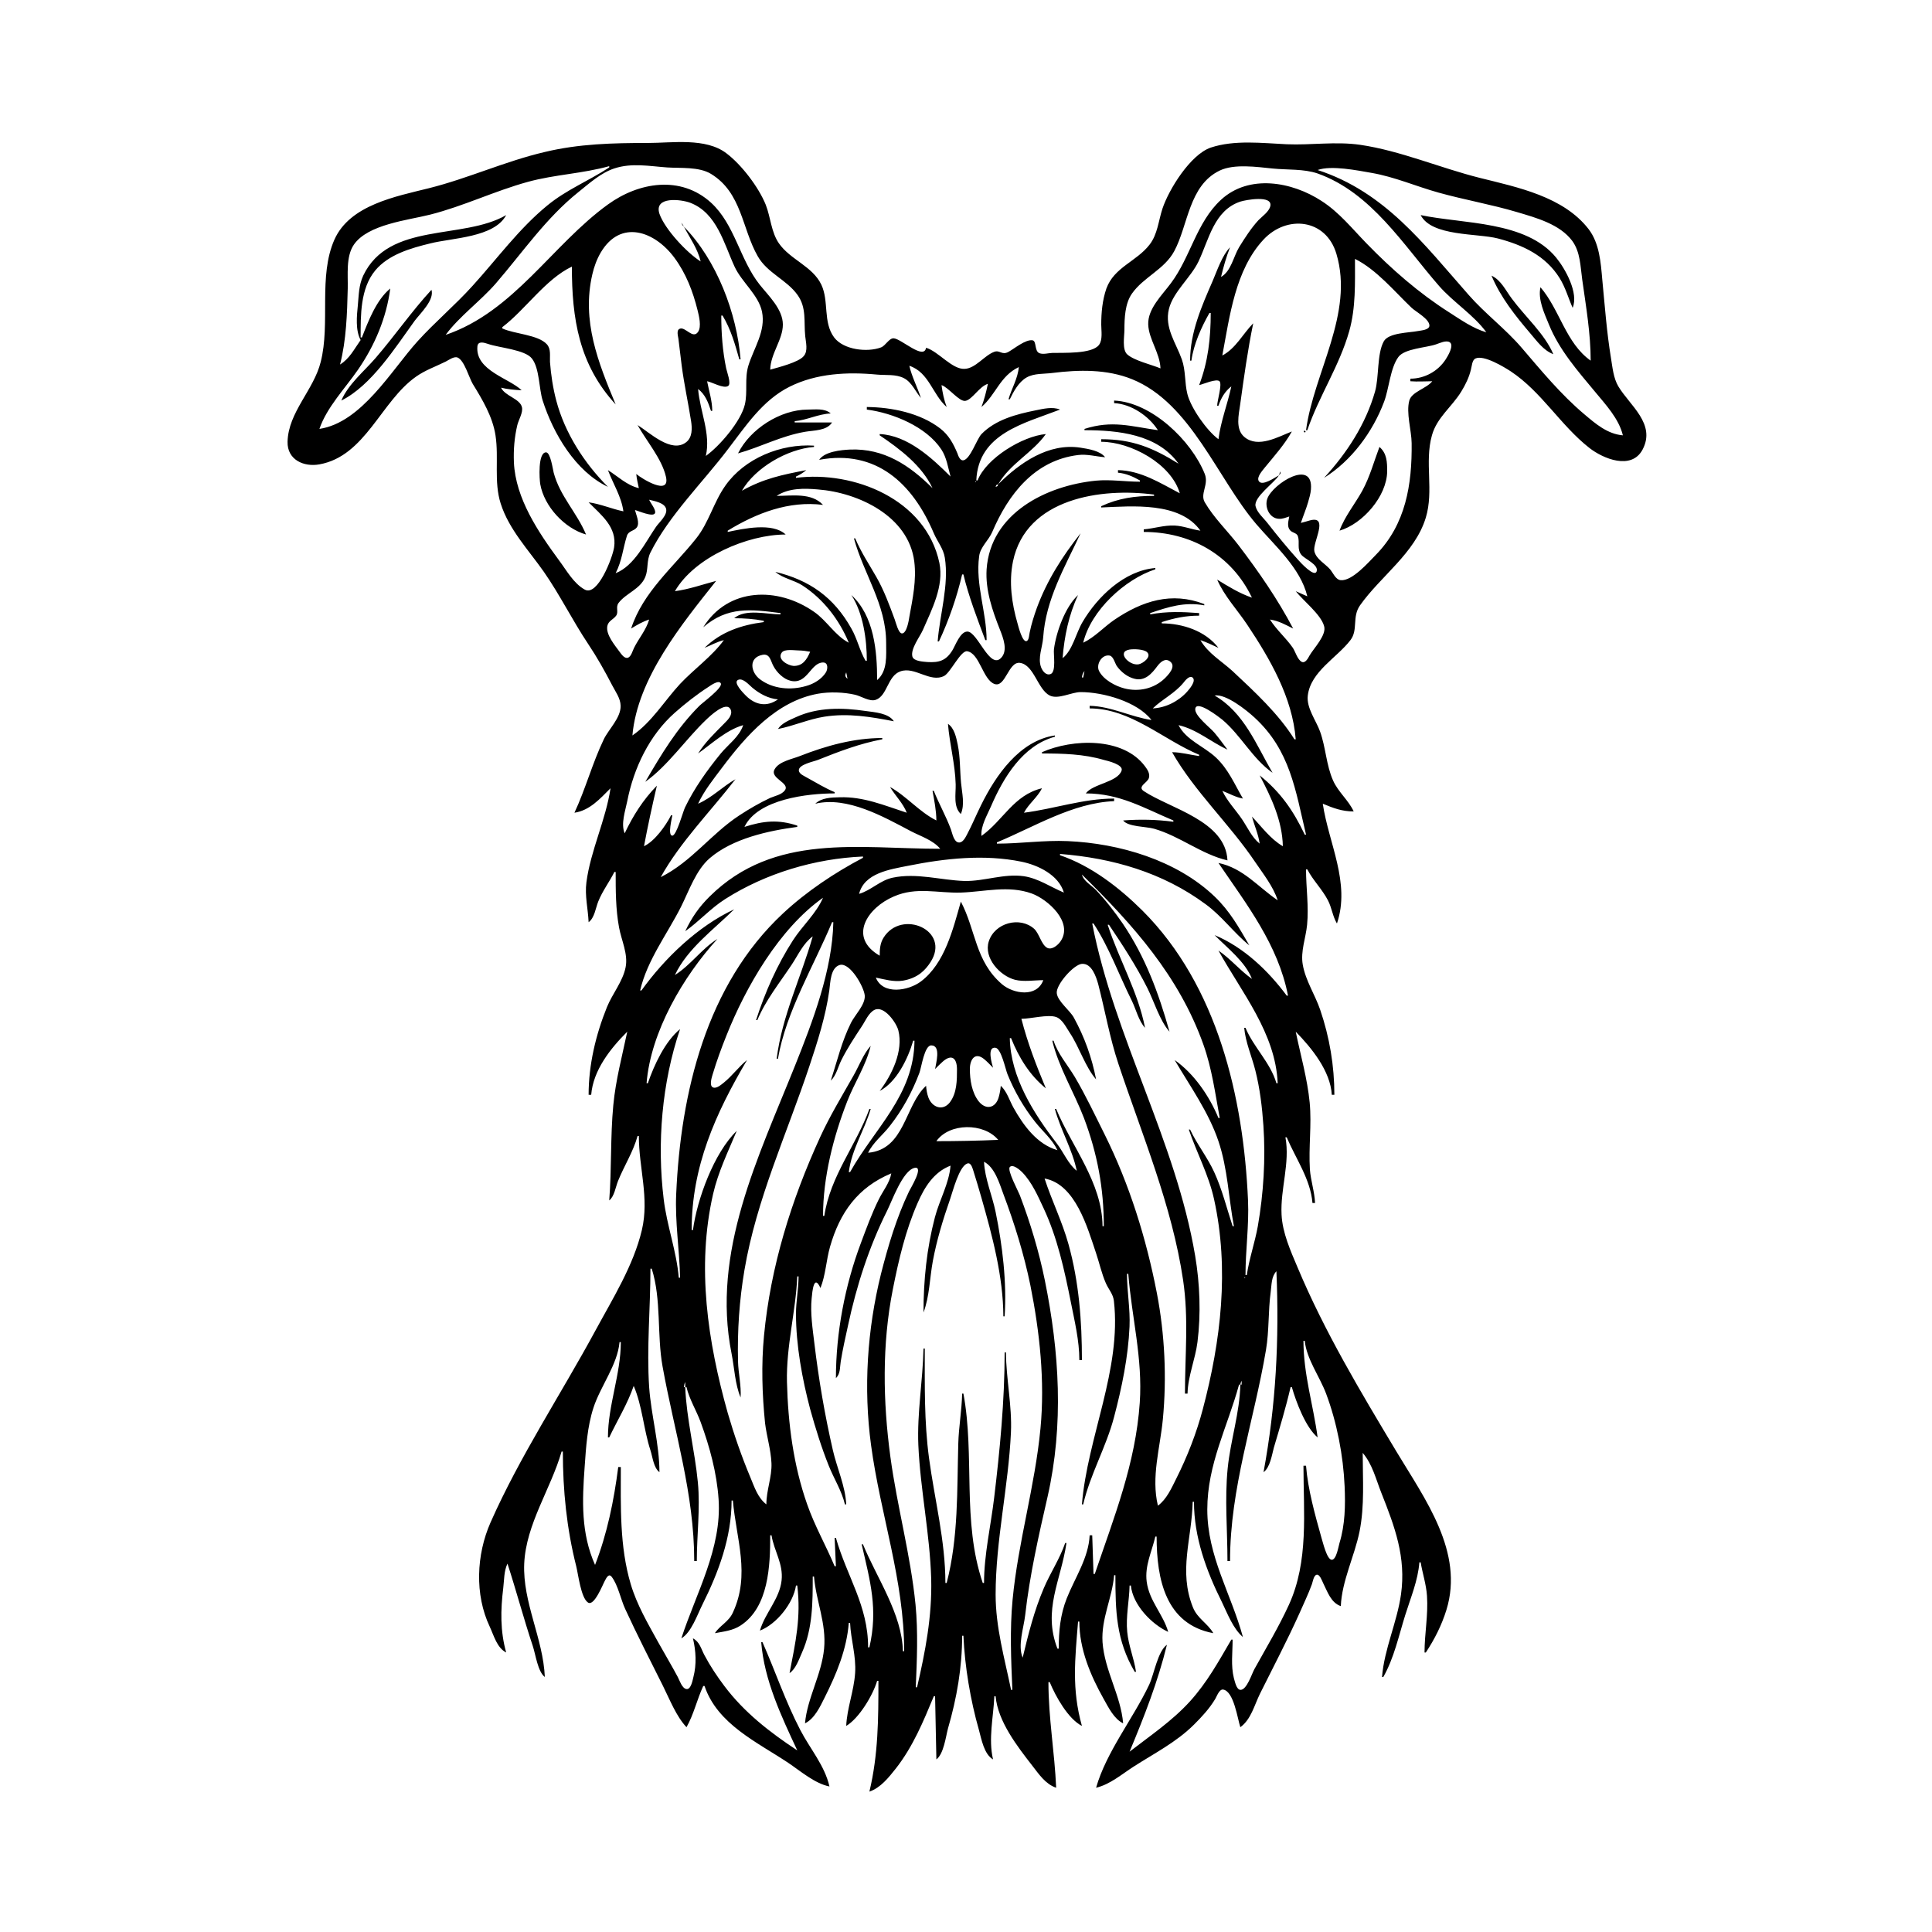 <?xml version="1.0" encoding="UTF-8"?>
<svg xmlns="http://www.w3.org/2000/svg" xmlns:xlink="http://www.w3.org/1999/xlink" width="1500pt" height="1500pt" viewBox="0 0 1500 1500" version="1.1">
<g id="surface1">
<path style=" stroke:none;fill-rule:nonzero;fill:rgb(0%,0%,0%);fill-opacity:1;" d="M 446 631 C 457.926 629.215 465.883 620.117 474 612 C 470.379 636.531 458.488 660.434 455.289 685 C 453.926 695.477 456.555 705.613 457 716 C 461.605 712.609 462.414 705.129 464.449 700 C 467.75 691.688 473 685 477 677 L 478 677 C 478 691.375 478 705.809 480.613 720 C 482.438 730.039 487.789 740.652 485.723 751 C 483.5 762.109 475.395 771.609 471.199 782 C 462.527 803.484 457 826.754 457 850 L 459 850 C 460.566 830.816 473.98 814.02 487 801 C 483 820 478 838.621 476.172 858 C 473.816 882.613 474.961 907.355 473 932 C 476.945 929.008 477.969 921.566 479.801 917 C 484.504 905.277 491.656 894.219 495 882 L 496 882 C 496 906.812 504.219 930.172 498.348 955 C 491.816 982.602 475.676 1008.289 462.309 1033 C 435.652 1082.285 403.508 1130.773 380.863 1182 C 369.82 1207 368.426 1238.055 380.254 1263 C 383.512 1270 385.84 1279.34 393 1283 C 388.309 1266.312 388.621 1250.047 390.715 1233 C 391.492 1226.672 391.207 1219.801 394 1214 C 400.906 1235.227 406.59 1256.766 413.668 1278 C 415.824 1284.473 417.559 1298 423 1302 C 421.715 1272.074 405.719 1244.129 407 1214 C 408.391 1183.234 427.68 1156 436 1127 L 437 1127 C 437 1157.117 439.965 1186.738 447.375 1216 C 448.949 1222.227 451 1240.465 456.473 1244.168 C 461.34 1247.5 468 1230.078 469.758 1227.008 C 470.828 1225 472.672 1221.285 474.957 1224.297 C 479.844 1230.727 481.898 1241.574 485.309 1249 C 494.594 1269.223 504.801 1289.094 514.754 1309 C 519.922 1319.336 525 1332.535 533 1341 C 538.629 1331.098 541.184 1319.367 546 1309 L 547 1309 C 557 1338.656 587.766 1352.512 612 1368.668 C 621.418 1375 632.734 1384.828 644 1387 C 640.184 1370.504 628.871 1357.746 621.258 1343 C 609.82 1321 602 1297.66 592 1275 L 591 1275 C 593.355 1304.582 606.684 1332.621 619 1359 C 597.758 1345 577.812 1329.547 562.375 1309 C 556.664 1301.402 551.324 1293.414 546.891 1285 C 544.289 1280.07 543.219 1274.711 538 1272 C 540.367 1282 540.898 1292.164 538.371 1302 C 537.773 1304.316 536.492 1312.004 532.891 1311.367 C 529.488 1310.77 527.602 1304.617 526.219 1302 C 521.414 1293 516 1284 511 1275 C 503 1260.457 494.496 1246.027 489.723 1230 C 480.941 1200.539 482 1169.398 482 1139 L 480 1139 C 476.629 1165.094 471.504 1190.5 462 1215 C 451 1190.434 452 1165.094 453.91 1139 C 455 1123.574 455.941 1107.824 460.746 1093 C 466.168 1076.266 479.449 1059.637 481 1042 L 482 1042 C 481.984 1067.035 472 1091.059 472 1116 L 473 1116 C 479.25 1102.809 487.293 1089.824 492 1076 C 498.691 1091.555 499.711 1109.812 505 1126 C 506.719 1131.258 507.426 1139.562 512 1143 C 511.938 1121 505.598 1099.023 504 1077 C 501.996 1046.461 505 1015.527 505 985 L 506 985 C 513.625 1009.004 509.941 1036.184 514.426 1061 C 523.629 1112 539 1159.621 539 1212 L 541 1212 C 541 1191.805 543.75 1171.172 541.828 1151 C 539.488 1126.387 533 1101.652 532 1077 L 533 1077 C 535.246 1086.453 540.613 1095 543.945 1104 C 551 1123.273 556.504 1143.449 557.91 1164 C 560.52 1202.082 540.422 1237 529 1272 C 536.621 1267.68 541.406 1253.684 545.246 1246 C 557.906 1220.68 568 1193.609 568 1165 L 569 1165 C 571.602 1194.832 582.734 1222.426 569 1252 C 565.805 1259.148 558.922 1262 555 1268 C 562 1266.688 568.812 1266.062 575 1262.035 C 596.918 1247.766 598 1215.281 598 1192 L 599 1192 C 601 1204.281 608.234 1214 606.824 1227 C 605.273 1241.461 593.918 1252.402 590 1266 C 602.926 1261 615.941 1244.742 618 1231 L 619 1231 C 622 1255.773 617.668 1275 613 1299 C 617.84 1295.828 620.355 1288.18 622.688 1283 C 631 1264.395 631 1244 631 1224 L 632 1224 C 633.562 1243.121 641.715 1260.285 639.828 1280 C 637.91 1300.109 626.703 1318.508 625 1338 C 632.426 1334.379 636.68 1325.117 640.246 1318 C 649.441 1299.66 657.367 1280.676 659 1260 L 660 1260 C 660.57 1273.07 664.82 1285.723 663.91 1299 C 662.961 1313 657.598 1326.281 657 1340 C 666.934 1334.16 677.84 1316 681 1305 L 682 1305 C 682 1334.156 681.922 1362.262 675 1391 C 683.68 1388.074 690 1380.02 695.574 1373 C 708.855 1356 716.781 1336.762 725 1317 L 726 1317 L 727 1366 C 732.707 1361.715 734.234 1348.695 736 1342 C 742.883 1318.32 747 1294.625 747 1270 L 748 1270 C 749 1293.566 753.5 1320.328 760 1343 C 762 1350.258 764 1362.027 771 1366 C 767.23 1350.164 771.316 1333 772 1317 L 773 1317 C 774.699 1336.469 790 1356.129 801.574 1371 C 806.691 1377.59 811.785 1385.23 820 1388 C 818.816 1360.457 814 1333.789 814 1306 L 815 1306 C 819.523 1317 829.277 1334.555 840 1340 C 831.922 1311.262 834.691 1288 837 1259 L 838 1259 C 838 1280.277 846.59 1300.703 856.859 1319 C 860.613 1325.68 864.906 1334.539 872 1338 C 870.246 1316.512 857.594 1297 856 1275 C 854.836 1256.711 863.555 1240.695 865 1223 L 866 1223 C 866 1250.77 866.504 1273.418 881 1298 L 882 1298 C 880.449 1287.496 876.195 1277.719 875.172 1267 C 874 1255 876.754 1243.012 877 1231 L 878 1231 C 879.531 1246 894 1261 907 1267 C 902.977 1253.062 892.25 1243.059 890.289 1228 C 888.676 1215.609 894.289 1204.723 897 1193 L 898 1193 C 898 1226.145 905 1261.027 942 1268 C 937.762 1260.449 929.703 1256.707 926.207 1248 C 914.801 1219.594 925.406 1194.664 926 1166 L 927 1166 C 927 1193.469 936.594 1219.68 948.754 1244 C 953 1252.809 957.402 1264.535 965 1271 C 955.762 1237.148 937.34 1208.297 937.34 1172 C 937.34 1136.781 952.988 1108 962 1075 L 963 1075 C 962.551 1096.688 955.34 1118.391 953.168 1140 C 950.758 1164.039 953 1188 953 1212 L 955 1212 C 955 1155.082 973.586 1103.395 982.918 1048 C 985.434 1033.074 984.543 1018 986.574 1003 C 987.328 997.48 987 991.234 991 987 C 993.27 1040 990.668 1091 981 1143 C 986 1139.492 987.484 1129.758 989 1124 C 993.633 1108.402 998.344 1092.812 1002 1077 L 1003 1077 C 1006.289 1088.504 1013.738 1108.324 1023 1116 C 1019.594 1090.707 1012 1067 1012 1041 L 1013 1041 C 1014.422 1055.191 1024.594 1068.766 1029.574 1082 C 1038 1104.477 1042.91 1130.039 1043.961 1154 C 1044.609 1168.773 1044.332 1183.762 1039.977 1198 C 1039.191 1200.559 1037.605 1211 1034 1211 C 1030.172 1211 1027 1197.004 1026 1194 C 1021 1176.109 1015.48 1156.602 1014 1138 L 1012 1138 C 1012 1174.09 1016.203 1212.121 1000.691 1246 C 992.801 1263.238 983 1279.449 973.859 1296 C 971.906 1299.52 968 1312 963.18 1312 C 959.906 1312 958.77 1305.332 958 1303 C 955.539 1293.035 957 1283.152 957 1273 L 956 1273 C 946 1290.102 937.281 1306.129 923.828 1321 C 910 1336.199 893 1347.59 877 1360 C 888.453 1332.488 898.848 1306.023 906 1277 C 898.84 1282 896 1300 892.219 1308 C 879.766 1334.367 859 1360 851 1388 C 861.801 1385.434 870.824 1377.598 880 1371.691 C 896.18 1361.273 913.215 1352.719 927 1339 C 933.219 1332.809 939 1326.566 943.547 1319 C 944.707 1317.062 946.676 1311.293 949.664 1311.77 C 958 1313.121 960.832 1334.609 963 1341 C 971.285 1335 973.828 1324 978.246 1315 C 988.484 1294.383 999.234 1274 1008.695 1253 C 1012 1245.422 1015.707 1237.812 1018.562 1230 C 1019.223 1228.191 1019.918 1223.145 1022.219 1222.633 C 1024.648 1222.086 1026.469 1227.449 1027.246 1229 C 1030.652 1235.773 1033.297 1244.324 1041 1247 C 1041.848 1227.281 1051.676 1208.254 1055.551 1189 C 1059.559 1169.086 1058 1148.207 1058 1128 C 1065.621 1137 1068.191 1148.27 1072.449 1159 C 1082.941 1185.441 1091.812 1209.086 1087.715 1238 C 1084.652 1259.598 1074.727 1280.301 1073 1302 L 1074 1302 C 1082.312 1287.391 1086 1270 1091 1254 C 1095.23 1240.469 1100.871 1227.27 1102 1213 L 1103 1213 C 1104.48 1221.719 1107.297 1230.055 1107.91 1239 C 1108.93 1254 1106 1268.273 1106 1283 L 1107 1283 C 1113.793 1272.73 1119.328 1261.781 1122.973 1250 C 1136.934 1205 1106.191 1163.656 1084.199 1127 C 1056.352 1080.582 1028.41 1034.012 1007.426 984 C 1002 971.184 995.66 957.098 995 943 C 994 923 1001.684 903 998 883 L 999 883 C 1006 899.555 1017.492 915.539 1019 934 L 1021 934 C 1020.621 925.238 1017.691 916.77 1017 908 C 1015.895 890.586 1018.496 873.434 1016.828 856 C 1015 837.328 1009.777 819.293 1006 801 C 1018.27 813.527 1033 831.613 1034 850 L 1036 850 C 1036 827.52 1032.277 805.301 1024.996 784 C 1020.945 772.152 1013.664 761.457 1011.465 749 C 1009.625 738.594 1013.836 728.277 1014.828 718 C 1016.215 703.688 1014 689.254 1014 675 L 1015 675 C 1019.391 683.504 1026.566 690.426 1031 699 C 1034 704.711 1034.691 711.586 1038 717 C 1048.656 685.523 1031.508 654.625 1027 624 C 1035.246 627.43 1041.941 630 1051 630 C 1047 621.273 1039 615 1035 606 C 1029.66 594 1029.363 580.41 1024.91 568 C 1021.805 559.34 1014.195 549.613 1015.363 540 C 1017.637 521.332 1038 510.711 1048.469 497 C 1054.625 489 1049.559 479.016 1055.914 470 C 1071.926 447.277 1098.551 429.547 1106.961 402 C 1113.395 381 1105.848 359.02 1111.746 338 C 1115.672 324.012 1127.199 316 1134.531 304 C 1137.746 298.781 1140.586 293 1142 287 C 1142.738 284.516 1142.84 279.637 1145.516 278.352 C 1151.938 275.27 1167.871 285 1173 288.355 C 1197 304.316 1211.523 330.172 1234 347.789 C 1244.57 356.074 1266.68 365.352 1275.316 349 C 1285.832 329.051 1265.254 314.715 1256.48 300 C 1252.676 293.613 1251.938 285.227 1250.754 278 C 1247.453 258 1245.965 237.309 1244 217 C 1242.852 204 1241.84 189 1233.473 178 C 1213.898 152.598 1178.34 145.461 1149 138.129 C 1118.234 130.438 1087.273 117 1056 112.43 C 1036.879 109.691 1018 112.797 999 112 C 980 111.129 958.473 108.449 940 114.598 C 924.258 120 907.508 147 902.52 162 C 899.406 171.445 898.754 182 892.473 190 C 882.391 203.043 865 207.461 859 224 C 855.898 233 855 242.637 855 252 C 855 256.711 856.27 263.766 853.258 267.773 C 847.824 275.004 825.41 273.77 817 274.016 C 813.953 274.102 810 275.371 807 274.219 C 802.93 272.555 804.953 264.73 801.645 264.215 C 796.227 263.363 787.527 270.688 783 273.18 C 777.84 276.02 776.293 271.562 771.941 273.145 C 764.203 276 757.48 286 749 286.383 C 739.254 287 728.574 272.816 719 270 C 717.352 279.766 700 263.242 694 262.68 C 690.305 262.32 687.664 268.363 683.996 269.734 C 673.211 273.77 654.848 271.57 647.637 262 C 638.805 250.188 643.766 233.812 637.672 221 C 630.895 206.754 613.645 201.656 604.801 189 C 598.727 180.309 598.328 168.688 594.535 159 C 589 145.273 575.676 127.824 563.961 119 C 547.918 106.742 521.82 111 503 111 C 476 111 449.344 111.641 423 118 C 392.336 125.152 363.551 138.48 333 146.129 C 307.434 152.527 271.676 159.074 259.664 186 C 246.961 214.484 256.664 251 249 281 C 243.637 302.777 223.801 320 223.262 343 C 222.934 357.004 235.879 362.719 248 360.535 C 283.73 354.105 295.785 311.543 323 292.441 C 330 287.465 338.293 284.574 346 280.754 C 348.332 279.598 352.473 276.484 355.211 277.57 C 360.496 279.664 364.188 293.281 367 298 C 374.605 310.398 382.445 323.41 384.703 338 C 387.414 355.512 383.297 374 388.746 391 C 395.207 411.211 410.367 427 422.277 444 C 434.789 462 444.496 481.781 456.668 500 C 463.566 510.328 469.566 521 475.258 532 C 477.871 537.066 481.719 542.07 481.863 548 C 482 557.414 472.664 566 468.785 574 C 459.938 592.402 454.672 612.426 446 631 M 598 287 C 598.258 274.477 607.797 263.781 607.812 252 C 607.828 240.066 596.656 229.602 589.809 221 C 574.395 201.648 570.516 174.176 551.961 157.289 C 528.488 136 496 141.367 472 158.746 C 428.711 190.035 399 242 346 260 C 356.645 245.539 373 233.824 385 220 C 405.867 195.809 423.871 169.344 449 149.199 C 457.512 142.379 466.461 134.207 477 130.75 C 490.562 126.301 504.191 129.031 518 130 C 528.512 130.691 542.676 129.336 552 135.004 C 575.957 149.574 576 177.449 588.34 199 C 595.777 212.051 610.699 217.117 619.211 229 C 626.344 239 624 249.66 625.172 261 C 625.613 265.656 627.543 272.461 624 276.488 C 620 281.355 604.242 285.215 598 287 M 473 129 L 473 130 C 457 140.477 440 147.164 425 159.465 C 402.848 177.594 385.93 201 366.828 222 C 353.293 237 337.707 250.035 324.172 265 C 303.895 287.41 280.758 328.09 248 333 C 253.734 316.191 267.98 301.5 277.977 287 C 290.977 268.137 300 246.828 303 224 C 292.258 232.746 285.906 249.355 281 262 L 280 262 C 280 244.77 279.668 224.07 291.328 210 C 301.602 197.605 318.941 192.656 334 189 C 350.984 184.648 383.73 184.492 393 167 C 359.445 186.512 302 172.02 282 214 C 278.5 221.641 278.605 229 277.828 237 C 277 245.199 275.859 256.551 280 264 C 275 271 271.422 278.516 264 283 C 268.879 264.141 269.512 243.371 269.984 224 C 270.242 213.508 268.453 199.188 274.703 190.016 C 285.535 174.109 316.77 171 334 166.625 C 359.973 160.051 384.199 148.215 410 141.152 C 430.703 135.484 452.359 134.805 473 129 M 1154 258 C 1143.605 255.008 1134 248.172 1125 242.414 C 1101.523 227.465 1080.406 209 1061 189 C 1049.777 177.48 1039.664 164.734 1026 156 C 1003 141.004 969.75 135.066 948 155.094 C 928.836 172.738 924.352 199.637 909 220 C 902.363 229 890.98 239.711 891.477 252 C 891.938 263.52 900.477 273.781 901 286 C 893.895 283.043 880.98 280.129 875.316 275.273 C 871 271.57 872.992 261.125 873 256 C 873 247 873.434 235.68 878.801 228 C 887.816 215.098 904 209.281 911.676 195 C 922.484 175 922.914 144 947 132.414 C 958.25 127.023 975.996 129.633 988 130.832 C 999.453 132 1012.227 131 1023 134.691 C 1064.762 149.551 1089.523 190.176 1117.285 222 C 1128.289 234.617 1144.445 244.719 1154 258 M 1235 280 C 1215.676 266.391 1211 240.383 1196 223 C 1193.906 232.625 1199 243.219 1202.605 252 C 1210.555 271.621 1224.926 288 1238.25 304 C 1246.633 314.148 1256.875 325 1260 338 C 1248 337 1238.785 329 1230 321.574 C 1211.844 306.234 1196.844 288 1181.422 270 C 1168.781 255.25 1153 243.52 1140.285 229 C 1105.375 189.418 1075.297 149.016 1023 132 C 1033.629 128.188 1053.875 132.316 1065 134.25 C 1082.852 137.352 1099.598 144.738 1117 149.574 C 1137.188 155.188 1157.918 158.738 1178 164.723 C 1192.832 169.141 1210.992 174.047 1220.699 187.039 C 1227 195.684 1226.984 206.777 1228.426 217 C 1231.371 238 1235 259 1235 280 M 948 215 C 949.945 207.105 952 199.609 955 192 C 948.848 198.344 945 210 941.574 218 C 932.961 237.801 924 258.016 924 280 L 925 280 C 926.703 267.348 932.727 254.023 939 243 L 940 243 C 940 262.406 938 280.785 931 299 C 934 298.371 944.562 293.613 946.883 296.066 C 949 298.445 945 311.355 945 315 L 946 315 C 948 309.133 951 303.828 956 300 C 953 314 947.828 326.828 946 341 C 937 334.422 924.621 316.785 921.902 306 C 919.66 297.102 920.672 287.73 917.562 279 C 912.984 266.152 904 254.434 907.531 240 C 910.688 226.758 924.59 215.445 930.516 203 C 938.688 185.828 942.605 163.328 963 156.523 C 966.723 155.281 988.367 151.16 986.246 160.105 C 985.238 164.379 979.934 168 977 171 C 971.234 177.32 966.527 184.664 962 192 C 957.688 199.188 955.742 210.754 948 215 M 548 354 C 552 336.703 543.359 319.18 542 302 C 547.621 306.344 549.855 312.426 552 319 L 553 319 C 552.934 311.078 550.496 303.715 549 296 C 552.801 296.652 561.828 302 565.305 299.672 C 568 298 564.309 288.57 563.805 286 C 561 272.469 560 258.762 560 245 L 561 245 C 567.551 256 570.586 267 574 279 L 575 279 C 572 243 556.508 202.043 531 176 C 535.73 185 541.645 193.062 544 203 C 533.395 196.348 516.184 178.016 512 166 C 507.488 152.117 528.98 154.75 536 157.469 C 556.605 165.449 562 189 570.309 207 C 575.824 219.008 588.98 229.035 591.621 242 C 594.695 257.094 585.219 270.246 581 284 C 578 294 580.605 304.09 578.32 314 C 575.312 327.035 558.691 346.406 548 354 M 1103 167 C 1111.527 183.691 1147 181 1163 185.152 C 1182.328 190.246 1200 198.422 1210.934 216 C 1215.43 223.23 1217.586 231.301 1221 239 C 1225.824 227.5 1215.281 208.656 1208.191 200.016 C 1184.688 171.352 1136.219 174 1103 167 M 529 173 C 529.684 174.578 529.805 174.777 531 176 C 530.309 174.609 530 174.141 529 173 M 1014 334 L 1015 334 C 1023.98 307.629 1039.887 284.266 1047.57 257 C 1052.695 238.82 1052 219.691 1052 201 C 1068.754 209.344 1082.578 226.215 1096 239 C 1099.336 242.129 1109.793 247.648 1109.793 252.773 C 1109.793 256.199 1103.34 256.531 1101 257 C 1094 258.391 1078 258.262 1074.316 265.109 C 1068.969 275 1070.777 292.766 1067.574 304 C 1060.328 329.387 1045.746 351.73 1028 371 C 1049.41 357.668 1065.742 335.402 1074.574 312 C 1078.402 302 1079.371 285.727 1085.727 277.133 C 1090.586 270.57 1107.383 270 1115 267.332 C 1117.734 266.426 1122.551 264.047 1125.395 265.617 C 1129.383 267.824 1123.977 276.641 1122.449 279 C 1116.43 288.305 1105.973 294 1095 294 L 1095 296 C 1100.754 296.438 1106.242 296.016 1112 296 C 1107.617 301.676 1096 304.129 1094.18 311.016 C 1091.582 320.562 1095.879 334.094 1095.996 344 C 1096.379 376.016 1091.508 407.211 1067.996 431 C 1062.488 436.57 1049.863 451.211 1041 450.457 C 1036.953 450.109 1035 444.75 1032.672 442.039 C 1028.801 437.562 1021.883 434.176 1020.473 428 C 1018.93 421.234 1032.18 400 1017 404.039 C 1014.652 404.688 1012.375 405.449 1010 406 C 1011.75 400.633 1014 395.43 1015.574 390 C 1016.496 386.77 1017.539 383.359 1017.812 380 C 1019.762 355.777 988.32 375.477 983.996 387 C 981.586 393.422 985.473 402.562 993 402.797 C 995.746 403 998.43 401.816 1001 401 C 1000.367 404.41 999 408.695 1001.602 411.684 C 1003.293 413.734 1006.793 413.637 1007.684 416.316 C 1009.324 421.277 1006.707 426.309 1010.434 430.816 C 1013 434 1023.965 438.391 1022.246 443.578 C 1020.555 448.703 1009.453 436.418 1008.172 435 C 999.746 425.691 991.836 416 984 406 C 981 402.129 975.961 398 974.812 393.016 C 973.184 386 989.285 375 993 369 C 990.266 370.438 979.734 378 977.242 373.395 C 975.508 370.277 980.375 365.141 982 363 C 989.359 354 997.34 345.156 1003 335 C 992.422 339.105 976.848 348.168 966.215 339.352 C 958.926 333.309 961.758 322 962.871 314 C 965.816 292.812 968.676 272 973 251 C 965 259.145 959.363 270.621 949 276 C 954.723 245.625 959 209.613 981 186 C 999 166.695 1029.387 169.723 1037.559 197 C 1051.465 243.406 1020 289.332 1014 334 M 495 330 C 501.82 342.293 513.859 356.227 517 370 C 520.68 385.641 497.988 371.449 494 368 C 494.305 371.754 495.242 375.32 496 379 C 486.645 376.758 479.953 370 472 365 C 476 375.637 482.453 385.527 484 397 C 474.895 395.117 466.234 391.246 457 390 C 466.973 400 479.176 409.328 476.785 425 C 475.582 433 464 463.285 454 457.758 C 445.324 453 439.809 442.734 434 435 C 418 413.223 400.27 387.035 399 359 C 398.609 349.168 399.375 339.582 401.652 330 C 402.613 326 406.285 320.184 405.211 316.043 C 403.488 309.387 392.234 307.637 389 301 C 394 302.227 399.715 302.773 405 303 C 395.34 293.629 369 287.684 370.648 269.062 C 371 264.418 376 266.047 379 267.055 C 387.336 270.004 407.746 271.453 413 278.395 C 418.961 286 418.426 302 421.344 311 C 429.566 336.66 446.777 366.016 472 378 C 453.68 359.664 438.555 336.281 431.883 311 C 429.301 301.203 427.781 291.098 427 281 C 426.777 276.438 427.949 271 424.566 267.277 C 417.715 259.781 399.297 259.348 390 255 L 390 254 C 408 240.309 423.566 216.723 444 207 C 444 247.301 449.453 283 478 314 C 464.363 281.246 451.5 249.238 459.887 213 C 461.262 207.059 463.336 201.262 466.453 196 C 481.867 170.004 508.262 179.461 523.523 200 C 532.621 212.25 538 226.293 541.625 241 C 542.703 245.391 544.781 253.566 541.973 257.676 C 537.848 263.719 532 253.211 527.605 255.305 C 525 256.477 526.465 261.027 526.719 263 L 529.281 284 C 531.168 298.473 534.316 312.621 536.562 327 C 537.422 332.512 537.633 339.488 532.785 343.297 C 521.27 352.344 504.188 335.672 495 330 M 1158 214 C 1164.977 230.758 1176.582 245.293 1188.273 259 C 1193.438 265.059 1198.367 272.043 1206 275 C 1199.328 259.215 1184 245.742 1173.883 232 C 1169 225.574 1165.496 217.504 1158 214 M 335 225 C 319.531 241.797 306.496 260.723 291.574 278 C 282.723 288.25 270.355 298.336 265 311 C 288.438 299.324 307 269.648 322 249 C 326.457 243.098 337.34 233 335 225 M 735 316 C 732.953 310.57 731.742 304.754 731 299 C 736.43 300.734 744.66 312 749.48 311.23 C 754.75 310.441 760.344 300 767 298 C 765.75 304.031 764.172 310.238 762 316 C 773.223 306.387 776.348 292 791 285 C 790.223 294 785.414 301.555 783 310 L 784 310 C 786.898 304 790.938 296.555 797 293.09 C 802.93 289.699 810.473 290.434 817 289.574 C 837.559 287 859.457 286.527 879 294.453 C 924.648 313 945.211 371.664 975.43 407 C 989.574 423.539 1009.766 441 1015 463 L 1006 459 C 1012 466.578 1025.465 477 1028 486 C 1030.215 493 1019.945 503.32 1016.691 509 C 1015.625 511 1013.414 515.277 1010.598 513.824 C 1007.422 512.184 1005.746 506 1003.777 503 C 998.418 495.211 991 489.027 986 481 C 992.707 482 998 485 1004 488 C 991.926 465.051 977 443.516 961.348 423 C 952.934 412.082 942.402 402 935.402 390 C 931.508 383.371 938.656 376.297 935.383 368 C 925 342 894 312.254 865 311 L 865 313 C 878.219 313.605 892 323 899 334 C 877.777 331 863.535 326.113 842 333 L 842 334 C 867.742 334 898.695 337 915 360 C 894.922 347.496 879 341 855 341 L 855 343 C 877.859 343.062 909.328 360 916 383 C 900.754 375 885.793 365.367 868 365 L 868 367 C 874.172 367.539 879.684 370 885 373 L 885 374 C 873.891 374 861.953 372.133 851 373.172 C 812.188 377 769 398.566 766 442 C 764.977 458.23 770.535 474.18 776.398 489 C 778.84 495.176 782.691 505 777.348 510.68 C 768.418 520.359 758.98 490.23 751 490.348 C 745.449 490.426 741.801 501.105 739.383 505 C 734.418 513 729 514.543 720 514 C 716.926 513.695 709.301 513.457 708.359 509.695 C 706.855 503.668 714.246 494.336 716.574 489 C 723.488 473.152 733 455 729.332 437 C 718.848 387.559 662.914 365.324 618 371 L 618 370 C 621 368.672 623.438 367.109 626 365 C 607 368.676 593 371.531 576 381 C 586.41 363 611.387 348.641 632 347 L 632 346 C 606.387 344.352 578.188 355.746 563.211 377 C 554 390 550.414 405.598 540.551 418 C 522.516 440.676 499.258 459.594 490 488 C 494.617 485.164 498.82 482.699 504 481 C 501.648 489.168 496 495.508 492.27 503 C 491.207 505.117 490 509.809 487.586 510.652 C 484.801 511.59 482.375 507.824 481 506 C 477.418 501.031 470.215 492.684 471.527 486.016 C 472.328 482 476.203 481 478.383 478 C 480.484 475 477.742 471.391 480.324 468.039 C 486.207 460.398 497 457.547 500.992 448 C 503.469 442 501.879 435.234 504.992 429 C 519.328 400.305 545.691 374.461 565 349 C 578.988 330.82 591.918 310.812 613 300.27 C 633.957 289.789 658 288.652 681 290.828 C 687.875 291.484 695.586 290.34 701.961 293.688 C 707.902 296.809 710.797 304.055 715 309 C 712.254 300.57 708 292.66 706 284 C 721.266 289 724 306.312 735 316 M 478 314 L 479 315 L 478 314 M 673 316 L 673 318 C 693.348 320.629 719.262 331.305 730.891 349 C 735 355.316 736 362.832 738 370 C 723.574 355.578 704.641 338 683 337 L 683 338 C 698.707 348.598 715.68 361.414 724 379 C 706 361.121 686.297 348 660 349.039 C 652.883 349.352 640.211 350.629 636 357 C 680.176 348.801 708.516 375.172 725 414 C 727.809 420.57 732.395 425.77 733.559 433 C 736.93 454 729.648 477.141 728 498 L 729 498 C 736.66 481.617 742.922 463.621 747 446 L 748 446 C 751.98 462.797 758.898 480.824 765 497 L 766 497 C 765.984 475.25 757.258 454 760.188 432 C 761 424.699 767.566 419.609 770.387 413 C 782.914 383.621 803.297 357.422 837 353.285 C 844 352.406 850.93 354.441 858 355 C 854.27 350 844.934 348.523 839 347.59 C 814 343.68 791.68 359.367 775 376 C 784.176 360 801.633 351.598 812 337 C 793.906 338.59 765.656 355.789 759 373 L 758 373 C 759.566 336.582 794.984 328.809 823 318 C 817.227 315.578 809.93 317.406 804 318.602 C 789.172 321.586 772.969 325.773 762 337.039 C 758.305 341 753.32 356.473 748 357.367 C 745.391 357.828 744 354 743.344 352 C 740.184 344.445 736.609 337.801 730 332.68 C 714.488 320.668 692.234 316.16 673 316 M 573 352 C 590.762 347 606.32 338.492 625 335.25 C 631.836 334.062 641.941 334.5 646 328 L 617 328 L 617 327 C 626.562 326.164 635.246 321.422 645 321 C 640.176 316.805 633 318 627 318 C 605.773 318.102 582.449 333.027 573 352 M 616 328 L 615 329 L 616 328 M 1012.5 334.5 C 1011.871 335.129 1012.871 336.129 1013.5 335.5 C 1014 335 1013 334 1012.5 334.5 M 1071 347 C 1066.637 358.566 1063.648 370 1057.691 381 C 1052 391.281 1044 401.027 1040 412 C 1058 406.773 1076.762 385.277 1076.996 366 C 1077 358.777 1076.82 352.004 1071 347 M 455 415 C 447.922 398.004 434.672 385.121 429.883 367 C 429.211 364.445 427.398 351.207 423.973 351.207 C 417.465 351.207 418.793 372.27 419.465 376 C 422.57 393.23 438.262 410.18 455 415 M 994 366 L 993 369 C 994.289 367.559 994.402 367.766 994 366 M 617 371 L 616 372 L 617 371 M 757.668 373.668 C 757.723 373.723 757.777 374.777 757.332 374.332 C 757.277 374.277 757.223 373.223 757.668 373.668 M 775 376 C 774.453 377.637 774.637 377.453 773 378 C 773.547 376.363 773.363 376.547 775 376 M 664 418 L 663 418 C 670.559 445.633 687.988 469.23 688 499 C 688 509 689.223 521 681 528 C 681 505.594 678.676 478.152 661 462 C 670.168 476.035 673 496.516 673 513 L 672 513 C 667.355 505.039 665.609 496 661 488 C 647.445 463.707 628.406 450.359 602 444 C 607.629 449 616.551 450.352 623 454.543 C 639.352 465.172 651.559 481.129 659 499 C 648.258 493.426 641.883 481.758 632 475 C 603.801 455.352 565.309 456 546 487 C 564.906 470.652 583 473.039 606 476 L 606 477 C 595.453 477 578.75 472.391 570 480 C 577.941 480 585.199 480.488 593 482 L 593 483 C 575.633 485.207 559.727 490.547 547 503 C 552 501 556.668 498.266 562 497 C 553 509.418 538.641 519.672 528 531 C 515.82 544.172 506 560.723 491 571 C 494.879 526.527 529.598 484.262 556 451 C 545.41 453.832 534.91 457.531 524 459 C 539.289 432.547 580.438 415.004 610 415 C 599.797 405.398 577 410.492 565 413 L 565 412 C 587.375 398.305 612.488 388.648 639 392 C 630 382.332 614.926 385 603 385 C 612.301 378.824 624.391 379.062 635 380 C 666.637 382.457 705.461 400.801 709.844 436 C 711.645 450.449 708.605 464.746 706 479 C 705.609 481.633 704 491.793 700.285 491.793 C 697.531 491.793 695.438 483.043 694.68 481 C 690.516 469.746 686.395 458.441 680.422 448 C 674.75 438.086 668.406 428.582 664 418 M 725 379 L 724 380 L 725 379 M 726 381 L 725 382 L 726 381 M 896 384 L 896 385 C 881.262 385 868.383 386.781 855 393 L 855 394 C 879 393 915.973 389.441 932 412 C 925.238 411.09 918.867 408.344 912 408.039 C 903.672 407.672 896 410.332 888 411 L 888 413 C 924 413.004 956 430.441 972 464 C 962.324 460.707 953.66 455.32 945 450 C 950.516 462.781 960.656 473.488 968.332 485 C 986 511.523 1003.43 541.48 1006 574 L 1005 574 C 992.555 554.082 974 537 957 521.086 C 948.406 513.195 937.984 507.355 932 497 C 936.816 498.641 941.406 500.824 946 503 C 935.848 489.73 918 484.004 902 484 L 902 483 C 911.801 479.812 920.676 478 931 478 L 931 476 C 918 475 905.863 474.574 893 477 L 893 476 C 907.285 471.164 919.715 467.16 935 470 L 935 469 C 909.613 459.207 886.828 466.508 865 481.344 C 856.809 487 849.988 494.723 841 499 C 846.934 474.027 873.332 449.715 897 442 L 897 441 C 872.957 443 852 463.32 840.453 483 C 835.371 491.539 832.824 504.816 825 511 C 826.328 494.184 829.785 477.367 837 462 C 827 471.191 820 490.766 818.289 504 C 817.773 508 820.223 521.617 815.684 523.34 C 812 524.68 809.309 520.805 808.266 518 C 805.59 510.781 809.402 502.352 809.91 495 C 811.977 465.148 826.602 440.555 839 414 C 824.793 432 812.957 450.445 805 472 C 802.785 478.191 800.766 484.531 799.449 491 C 799 492.715 799 496.727 797.246 497.652 C 793.828 499.367 790.594 486.039 790 484 C 785.52 468.566 783.199 452 786.449 436 C 796.555 386.578 855.512 378.547 896 384 M 478 445 C 483 435.148 483.547 426.184 486.723 416.059 C 488 412 491.969 412.566 494.355 409.566 C 497 406.09 493.863 399.766 493 396 C 495.57 396.594 507.184 401.828 508.543 398.383 C 509.562 395.797 504.961 390.496 504 388 C 507.996 389 516 390.316 517.184 395.105 C 518.312 400 511.801 405.449 509.348 409 C 500.996 421.086 492.445 439.402 478 445 M 894 559 C 877.734 556.598 862.781 548.348 846 548 L 846 550 C 878 550.09 902.949 574.258 931 586 L 931 587 C 923.926 586.047 917.203 584.059 910 584 C 927.422 614.574 954.637 639.781 974.328 669 C 980.562 678.246 988.613 688.293 992 699 C 976.555 688.438 965.188 674 946 670 C 968 702.363 992.344 733.516 1000 773 L 999 773 C 984.637 753.625 965.562 735.395 943 726 C 952.844 736 966.887 746.711 972 760 C 962.734 753.473 955.445 744.453 946 738 C 964 770.547 990.32 802 992 841 L 991 841 C 986.414 825.086 973.309 813.152 967 798 L 966 798 C 966.969 809.125 971.887 820.188 974.625 831 C 978.18 845.039 979.922 859.574 980.91 874 C 982.672 899.727 981 926.66 976.574 952 C 974.277 964.738 969.875 977.258 968 990 L 967 990 C 967 970.641 969.812 951.488 968.961 932 C 965.461 852.059 945.34 765.34 887 707 C 869 689.133 847.223 672.246 823 664 L 823 663 C 863.703 666.215 902.641 677.324 936 702 C 948.824 711.328 957.816 724.176 970 734 C 961.848 720.031 954.895 707.41 943 696.039 C 913.43 667.773 869 654.797 829 653.039 C 810.555 652.23 792.387 655 774 655 L 774 654 C 803 642 832.617 623.41 865 622 L 865 620 C 841 620 818.516 628.012 795 631 C 798.664 624 805.406 619.211 809 612 C 787 617.199 778.766 637.156 762 649 C 761.336 641.301 766.406 633 769.426 626 C 779 603.766 794 578.832 819 572 L 819 571 C 791.535 575.055 773 602.199 761.754 625 C 757.949 632.605 754.742 640.492 750.738 648 C 749.504 650.309 747.465 654.551 744.199 654.078 C 740.473 653.539 739.34 646.832 738.305 644 C 734.551 633.738 729 624.105 725 614 L 724 614 C 725.402 621.531 726.938 629.332 727 637 C 713.816 630.434 703.938 618.211 691 611 C 695 617.691 701.18 623.672 704 631 C 686.754 625.387 670.434 618.406 652 619 C 645.539 619.141 637.855 619.309 633 624 C 657.828 618.09 685.961 634.117 707 645.219 C 714.66 649.262 724.367 652.203 730 659 C 666.895 659 601.195 646.387 551 696.004 C 542.672 704.234 536.988 712.477 532 723 C 542.84 715.363 551.66 705.273 563 698.055 C 594.508 678 632.664 666.602 670 665 L 670 666 C 647.961 677.609 626.25 692.09 608 709.09 C 548.305 764.695 528.484 848.297 525 927 C 524 948.652 527.555 970.391 528 992 L 527 992 C 525.344 971.742 517.715 951.457 515.285 931 C 510 887.488 513.859 840.688 528 799 C 516.355 808.477 507.773 827 503 841 L 502 841 C 505.172 801.172 530.516 758 557 729 C 544.652 736.727 536.27 749.324 524 757 C 533.758 736.375 554.184 721.684 570 706 C 541.672 719.242 516 744 498 769 L 497 769 C 502.445 745.469 518 725.281 528.754 704 C 534.941 691.629 540.336 675.574 551 666.328 C 568.836 651 596.438 645 619 642 L 619 641 C 604.305 636.109 592.742 637.285 578 642 C 588.301 620.371 627.285 616 648 616 L 648 615 C 640.66 612 633.922 607.742 627 604 C 624.867 602.664 620.207 601.027 620.207 598.004 C 620.207 593.508 631.734 591.301 635 590 C 651.457 583.438 667.543 577.289 685 574 L 685 573 C 663 573 641.34 579 621 587 C 615 589.371 605 591.141 601.547 597.043 C 597 604.309 613.762 607.711 609.34 613.645 C 606.922 617 601.488 618 598 619.488 C 589.758 623.352 581.602 628.078 574 633.078 C 552 647.477 537 669.008 513 681 C 528 653.824 552 629.652 571 605 C 560.941 610.73 552.734 619.367 542 624 C 546.785 613.754 553.871 605 560.629 596 C 579.297 571.145 602.82 544.406 635 538.617 C 644 537 654.996 537.348 664 539.43 C 668.574 540.484 675.227 545 679.906 543.352 C 689 540.238 689 524.824 699 521.27 C 710.281 517.191 722 530.289 733 524.82 C 738 522.246 745.93 504.824 750.922 505.633 C 760.605 507.195 763 527.551 772 531 C 780.703 534.262 782.871 513.305 791.984 514.66 C 802.875 516.285 805.613 535.262 815 540 C 821.602 543.266 831.898 537.344 839 537.34 C 856.406 537.332 882.953 544.695 894 559 M 877 504.309 C 880.344 503.789 887.664 504 890.383 506.18 C 894.707 509.816 887.246 515.219 884 515.77 C 876.543 517.027 866.594 506 877 504.309 M 629 506 C 626.492 512 623.246 517.246 616 517 C 611.902 516.75 603 512 607 506.602 C 609.234 503.656 616.801 505 620 505.004 C 623 505.039 625.984 505.441 629 506 M 591.984 508.414 C 597.832 507.285 598.27 513.094 600.418 517 C 603 522 608.301 527.324 614 528.605 C 626.871 531.496 629.293 514.492 638.957 514.348 C 643.18 514.281 642.734 519.555 641.254 522 C 638 527.27 631.754 531 626 532.559 C 614.176 536.098 600 535 590 527.363 C 582.812 522 580.906 510.551 591.984 508.414 M 861.582 509 C 864.387 509.531 865.699 515 867 517 C 870.254 521.648 875.441 525.754 881 527.031 C 889 529 894.273 523 898.656 517.043 C 901 514 904.746 510.449 908.668 513.746 C 913.352 517.688 906.891 524.156 903.984 527 C 895.613 534.828 884 537.293 873 534.484 C 865.895 532.68 856.773 527.738 853.32 521 C 850.77 516.027 855.348 507.812 861.582 509 M 842 521 L 841 526 L 840 526 C 840.305 523.707 840.578 522.789 842 521 M 657 522 L 658 527 C 656 525.379 656 524.301 657 522 M 895 550 C 902.676 542.648 911.961 538.422 918.883 530.02 C 920 528.539 923.574 524 925.957 526.086 C 928.945 528.746 923.344 535.117 921.699 537 C 914.988 544.492 905 549.562 895 550 M 604 543 C 595.203 549.277 586.176 547.246 579 540 C 577.578 538.543 568.355 529.465 573.363 527.738 C 577 526.426 581.547 531.746 584 533.828 C 589.645 538.617 596.566 542.348 604 543 M 501 607 C 518.492 594.574 532.383 574 548 559.039 C 550.723 556.438 564.262 543.332 567.379 551.164 C 569 555.438 564.613 559.332 561.996 562 C 554.84 569.293 547.449 576.277 542 585 C 552.785 577.254 564 566.742 577 563 C 574 572.113 565.516 577.832 559.613 585 C 549 598 539 612 531.785 627 C 530.301 630.09 525.238 648.793 522 648.793 C 518.176 648.793 521.715 635.23 522 633 L 521 633 C 516.855 641.121 508.344 653.078 500 657 C 502.961 641.105 506.363 625.715 510 610 C 499.25 621 491.504 633.277 485 647 C 481.879 639.559 485.488 629.551 487 622 C 492 596.43 504.172 570.77 524 553.285 C 532.184 546.07 540.84 539.285 550 533.344 C 551.5 532.371 558.199 527.434 559.652 530.633 C 561.199 534.035 545.453 545.547 543 548 C 525.426 565.574 513.402 585.75 501 607 M 1014 648 L 1013 648 C 1004.199 629.43 994.219 615 978 602 C 987 619 995.594 637.324 996 657 C 986.324 651.406 979.703 642 972 634 C 973.93 641.066 977 647.68 978 655 C 971.824 650 968.656 642.48 964.254 636 C 959.234 628.609 952.844 622.125 949 614 C 954.289 616.051 959.406 619.004 965 620 C 958.445 608.766 953.711 597.199 943.996 588.09 C 934.711 579.379 921 574.727 915 563 C 929.34 566.32 940 576 953 582 C 949.668 577.676 946.574 573.203 943 569 C 939.777 565.027 927.344 555.754 928 550.32 C 928.977 543 947 557.168 949 558.754 C 963.527 571 972.379 589 988 600 C 975.371 578.367 965.93 553.238 943 540 C 951.836 538.527 967.82 551.41 974 557.094 C 1001.758 582.609 1005.785 613.586 1014 648 M 604 566 C 616.211 563.629 627.715 558.379 640 556.438 C 658.363 553.539 675.953 556.5 694 560 C 689.793 553.582 679 553 672 552 C 653.961 549.355 634.914 549 618 556.781 C 613 559.066 606.973 561.367 604 566 M 736 562 C 737.238 577.703 741.598 593.234 741.984 609 C 742.168 616.516 740 626.352 746 632 C 749.191 624.438 746.926 616 746.172 608 C 745.211 598 745.605 588.047 743.551 578 C 742.43 572.52 740.891 565.207 736 562 M 809 584 L 809 585 C 825 585 841.414 585.391 857 590 C 859.914 590.695 872.453 593.641 870.793 598.336 C 867.586 607.414 848.516 608.477 843 616 C 869.473 616.074 887.676 627.191 911 637 L 911 638 C 897.637 636.273 885.461 636 872 637 C 875.832 642.035 889.797 641.656 896 643.426 C 916 649.141 932.98 663.367 953 668 C 951.594 637.27 908.539 627.824 888 614.203 C 882.758 610.633 891 607.719 892 604 C 893 600.719 890.887 597.484 889 595.004 C 872 572 832.512 573.59 809 584 M 475 611 L 474 612 L 475 611 M 912 638 L 911 639 L 912 638 M 826 693 C 815.73 688.723 806.234 682 795 680.301 C 779.496 678.066 764.395 684.25 749 684 C 730.258 683.406 711.73 677.461 693 681.453 C 683.223 683.535 676.367 691.242 667 694 C 671 677.801 691 675 705 672.199 C 733.672 666.465 764 663.102 793 669.004 C 806 671.66 821.93 679.301 826 693 M 840 679 C 879.664 718 915.336 757.738 934.309 811 C 940.988 829.754 943.398 848.609 947 868 L 946 868 C 938.926 851.012 927.184 833.695 912 823 C 924 843.387 938.371 863.406 945.996 886 C 953.215 907.391 953.852 930 958 952 L 957 952 C 952.457 938.035 948.816 923.371 942.691 910 C 937.41 898.473 929.359 888.477 924 877 L 923 877 C 929.195 895.203 938.398 912.055 942.574 931 C 954.539 985.242 947.926 1041 933.883 1094 C 928.941 1112.715 921.914 1130.707 913.246 1148 C 909.523 1155.426 905.805 1164 899 1169 C 893.629 1146.699 900.703 1124.246 902.828 1102 C 905.922 1069.664 904.355 1036 898.195 1004 C 890 961.664 876.965 919.695 857.754 881 C 850.246 866 842.996 850.535 834.398 836 C 829 827 821.176 818.035 818 808 L 817 808 C 821.867 828.496 834 848.238 841.574 868 C 852 895.652 857 922.535 857 952 L 856 952 C 855.719 918.145 832.344 890.645 820 861 L 819 861 C 823.48 877.375 832.523 892.199 836 909 C 829.391 903.828 825.773 894.66 820.652 888 C 802.637 864.578 784.633 836.598 784 806 L 785 806 C 791 821 799.324 834.672 812 845 C 804.414 826.781 797.957 810.16 793 791 C 800.215 791.004 813.672 787.391 819.984 789.617 C 824.965 791.375 827.918 798 830.668 802 C 837.883 812.82 842.723 828.621 851 838 C 847.715 821.051 842 805.133 833.688 790 C 830.559 784.336 821 777.285 820.465 771 C 819.84 764.535 833.602 748.789 840 748.336 C 847.562 747.801 851 758.223 852.621 764 C 857.992 784.758 861.516 805.547 868.332 826 C 886.754 881.266 909.992 936.023 918.574 994 C 922.98 1023.77 920 1052.254 920 1082 L 922 1082 C 922.281 1068.441 928 1055.434 929.715 1042 C 932.461 1020 931.605 997 927.918 975 C 912.879 885.715 865.223 805.754 848 717 L 849 717 C 860.965 735.141 869 757.473 878.754 777 C 882 783.637 884 792.508 889 798 C 883.566 770 868.777 745 860 718 L 861 718 C 871.637 733.77 882.188 750 890.754 767 C 895.992 777.406 900.383 792.367 908 801 C 899.582 771.113 889.27 743 871.656 717 C 865.473 708 858.512 699 850.91 691.016 C 847.395 687.332 841.238 684.086 840 679 M 810 761 C 805 774.633 786.848 771.68 778 764.191 C 757 746.18 757.789 722.375 746 700 C 739.965 721.266 733.566 748 714.996 762 C 705.336 769.277 685.438 772.73 680 759 C 686.738 760.391 694 762.543 701 761.379 C 706 760.52 710.891 758.699 714.984 755.473 C 717.953 753.129 720.406 750.172 722.449 747 C 738.406 722.234 699.941 705.613 685.996 728 C 683.281 732.355 683 737.027 683 742 C 658 727.523 673.773 704.555 694 696 C 711.566 688.332 727.934 693.531 746 693 C 764.504 692.367 782.922 687.18 801 693.699 C 813.527 698.219 833.695 716.152 823.297 731 C 821.336 733.754 816.926 737.625 813.215 736 C 808.5 733.633 807 725 802.98 721.188 C 791.93 711.23 772.227 716.406 767.652 731 C 763.645 743.793 776.328 757.633 788 760.684 C 794.73 762.445 803 761 810 761 M 639 697 C 633.684 709.32 622.922 718.777 615.691 730 C 603.328 749.195 594 770.336 587 792 L 588 792 C 594.48 776.441 605.363 763 614.645 749 C 619.668 741.465 623.574 732.469 631 727 C 621.875 759.152 607.234 788.488 603 822 L 604 822 C 610.191 785.578 631.93 749.789 646 716 L 647 716 C 646.23 753.207 631 793 617.398 827 C 588.805 898.484 552.188 972 568 1051 C 570.191 1062 570.648 1074.699 575 1085 C 575.602 1075.629 573.242 1066.34 573 1057 C 572.43 1033.109 574 1009.566 578 986 C 587.324 931.148 610.859 880.414 628.332 828 C 634.77 808.691 641 789.219 643.871 769 C 644.723 763 644.664 751.355 652 749.199 C 660 747 670.926 766.469 671.395 773 C 671.895 780.004 663.758 788.008 660.758 794 C 653.473 808.562 650 823.781 645 839 C 649.316 835 650.633 828.273 653.27 823 C 657.789 814 663.445 805.426 668.996 797 C 671.734 793 674.34 786.328 679 784.047 C 686.414 780.469 695.977 794.098 697.473 800 C 701.508 816 692.41 834.66 683 847 C 696.168 840.168 705 821.785 709 808 L 710 808 C 709.648 850.359 678.98 876 660 910 L 659 910 C 661.312 892.102 671 878 676 861 L 675 861 C 664.656 889.426 644.582 913 640 944 L 639 944 C 639 914.113 647 882.699 657.812 855 C 663.406 840.598 672.41 827.141 676 812 C 670.379 818.227 666.898 827.664 662.719 835 C 653.664 851 644.316 866.348 636.691 883 C 614.344 931.809 598.27 983.395 593.172 1037 C 591 1059.555 591.723 1082.504 594 1105 C 595.293 1115.371 598.508 1125.559 598.961 1136 C 599.422 1146.59 595 1157 595 1168 C 588.293 1162.82 585.75 1154.566 582.574 1147 C 575.734 1130.699 569.961 1114.012 565 1097 C 549.5 1041.816 540.668 983.652 553.652 927 C 557.609 909.723 565.238 894.262 572 878 C 554.32 895.129 541.242 931 538 955 L 537 955 C 537 905.672 555.426 864.672 580 823 C 573.508 828.234 568.543 835.258 562 840.531 C 560 842.078 556.367 845.422 553.602 844.289 C 550.387 843 552.68 836.219 553.344 834 C 556.406 823.789 560 814 564 804 C 579 766.27 605 721 639 697 M 488 800 L 487 801 L 488 800 M 726 830 C 727.969 828.039 729.895 826 732 824.184 C 739 818.059 742.895 821.645 742.996 830 C 743 838.734 743 848.664 737.363 856 C 731.762 863 723.469 859.543 720.766 852 C 719.719 849.082 719.25 846.066 719 843 C 702.352 858.262 702.66 892.48 674 895 C 678 886.746 685.543 881.191 691 874 C 700.828 861.457 708.227 847.812 713.809 833 C 715.363 829 717.672 811.637 723 811.637 C 730.938 811.637 726.523 826 726 830 M 821 893 C 805.168 888.438 794.527 873.738 786.863 860 C 783.742 854.41 781.758 847.344 777 843 C 776.75 846.07 776.211 849.031 775.355 852 C 772.914 860.48 765.316 862 759.789 855 C 754.508 848.172 753 838.359 753 830 C 753 822.805 756.859 816.434 763.996 822.227 C 766.508 824.262 768.719 826.723 771 829 C 770.188 826.117 766 812.562 772.883 813.465 C 777.328 814.062 780.645 830.141 782.199 834 C 787.559 847.273 794.789 859.773 803.664 871 C 809.414 878.27 816.984 884.562 821 893 M 775 885 C 759 885.684 742.992 886 727 886 C 737 871.746 763.852 871.547 775 885 M 922 876 L 923 877 L 922 876 M 779 1022 L 780 1022 C 781.723 995.27 778.336 967.176 772.996 941 C 770.387 928.203 764.566 915.039 764 902 C 772.309 906.246 775.961 918.738 779 927 C 787.727 950.199 795 973.68 800 998 C 807.23 1034.16 811.332 1072.203 807.828 1109 C 803.562 1154 790.438 1197.207 786.172 1242 C 783.957 1265.242 785 1288.75 786 1312 L 785 1312 C 779.906 1287.32 773 1263.438 773 1238 C 773 1196 783 1154.066 784.895 1112 C 785.801 1091.426 781.172 1070.578 781 1050 L 780 1050 C 780 1087.68 776.324 1125.578 771.844 1163 C 769.254 1184.652 764 1207.199 764 1229 L 763 1229 C 746.723 1181 757 1130.621 748 1082 L 747 1082 C 746.73 1095.016 744.332 1108 744 1121 C 743 1157.098 744.18 1193.52 735 1229 L 734 1229 C 734 1196.363 725.621 1164.215 721.281 1132 C 717.484 1103.801 718 1075.418 718 1047 L 717 1047 C 716.484 1072 711.941 1097 713 1122 C 714.562 1156.77 722 1191.16 722.984 1226 C 723.691 1255 718.461 1282.078 712 1310 L 711 1310 C 711.914 1288.684 712.867 1267.316 710.828 1246 C 707 1207.219 696.477 1169.551 691.281 1131 C 685.496 1088.047 684.715 1043.688 693.199 1001 C 697.754 978.094 703 955.484 712.426 934 C 717.746 921.766 724.969 910 738 905 C 736.871 918.797 729.383 931.699 725.883 945 C 719.5 969.281 717 994 717 1019 C 721.727 1006.469 721.812 992.113 724.262 979 C 727.312 962.66 732.184 946.672 737.656 931 C 739.738 925.043 744.629 905.535 751 903.348 C 754 902.32 755 907.062 755.715 909 C 757.934 916 759.988 923 762 930 C 770.414 959.449 778.914 991.203 779 1022 M 838 1056 L 840 1056 C 840 1025.691 837.734 995.355 829.574 966 C 824.676 948.375 816.625 932.258 811 915 C 835 919.301 844.316 953.211 850.996 973 C 853.562 980.609 855.27 988.609 858.469 996 C 860.582 1001 864.199 1004.508 864.824 1010 C 870.902 1063.344 844.266 1115.797 840 1168 L 841 1168 C 846.418 1144.586 858.969 1123.273 865 1100 C 871 1077.273 875.93 1053.535 876.961 1030 C 877.566 1016.184 875 1002.723 875 989 L 876 989 C 878.672 1022.801 887.266 1054.59 884.91 1089 C 881.664 1136.402 865 1177.695 850 1222 L 849 1222 L 848 1192 L 846 1192 C 845.238 1209.457 834.477 1225.16 828.203 1241 C 823.18 1253.68 822 1266.473 822 1280 L 821 1280 C 809.391 1250 823.672 1227.305 828 1198 L 827 1198 C 822.844 1210.203 815.484 1221.145 810.426 1233 C 802.859 1250.734 798.48 1268.391 794 1287 C 790 1277.523 794.844 1263.812 795.949 1254 C 799.445 1223 806.383 1192.398 813.348 1162 C 826 1106.125 822.527 1049.754 811.199 994 C 806.648 971.613 799.918 949.348 791.809 928 C 790.547 924.684 781.824 908.594 784 906.07 C 786.496 903.488 792.199 908.652 793.699 910.184 C 801.219 918 805.734 928.422 810.219 938 C 821 961.02 826.441 986.219 831.398 1011 C 834.371 1026 837.996 1040.777 838 1056 M 702 1282 L 701 1282 C 700.402 1253.121 680.652 1225 670 1199 L 669 1199 C 675.695 1228 681.812 1249.277 675 1279 L 674 1279 C 674 1246.453 657.57 1224.195 649 1194 L 648 1194 L 649 1216 L 648 1216 C 641.219 1199.801 632.523 1184.73 626.695 1168 C 616 1137.711 611.797 1105 611 1073 C 610.336 1045.25 617.82 1018.422 619 991 L 620 991 C 619.992 1000.68 618 1010.348 618 1020 C 618 1044.422 622.785 1070.461 629 1094 C 633.172 1109 637.727 1123.695 643.449 1138 C 647.461 1148.023 653.496 1157.441 656 1168 L 657 1168 C 656.387 1154 649.797 1139.703 646.652 1126 C 640.355 1098.562 635.629 1071 632.285 1043 C 630.938 1031.75 629 1019.309 630.172 1008 C 630.664 1002.82 631.879 988.703 637 1000 C 641 990.148 641.473 978.355 644.426 968 C 652 941.441 666 921.801 692 911 C 690.68 918.395 685.676 924.387 682.371 931 C 676.906 942 672.695 953.574 668.426 965 C 656 998 649 1034.812 649 1070 C 652.617 1066.457 651.977 1061.789 652.754 1057 C 654.277 1047.609 656.383 1038.289 658.426 1029 C 665 998.305 674.672 968.164 688.754 940 C 692.637 932.234 700.816 909 709.953 906.754 C 717.809 905 706.84 922.758 705.781 925 C 696 945.488 689.605 967.082 684 989 C 673.281 1032.387 670.316 1077.727 676.281 1122 C 683.559 1176.027 702 1226.816 702 1282 M 966.668 991.668 C 966.723 991.723 966.777 992.777 966.332 992.332 C 966.277 992.277 966.223 991.223 966.668 991.668 M 964 1072 L 964 1075 L 963 1075 C 963.25 1073.547 963.316 1073.246 964 1072 M 532 1073 L 532 1077 L 531 1077 C 531.176 1075.316 531.316 1074.508 532 1073 M 981 1144 L 982 1145 L 981 1144 M 668 1198 L 669 1199 L 668 1198 M 711 1311 L 710 1312 L 711 1311 M 620 1359 L 619 1360 L 620 1359 "/>
</g>
</svg>
